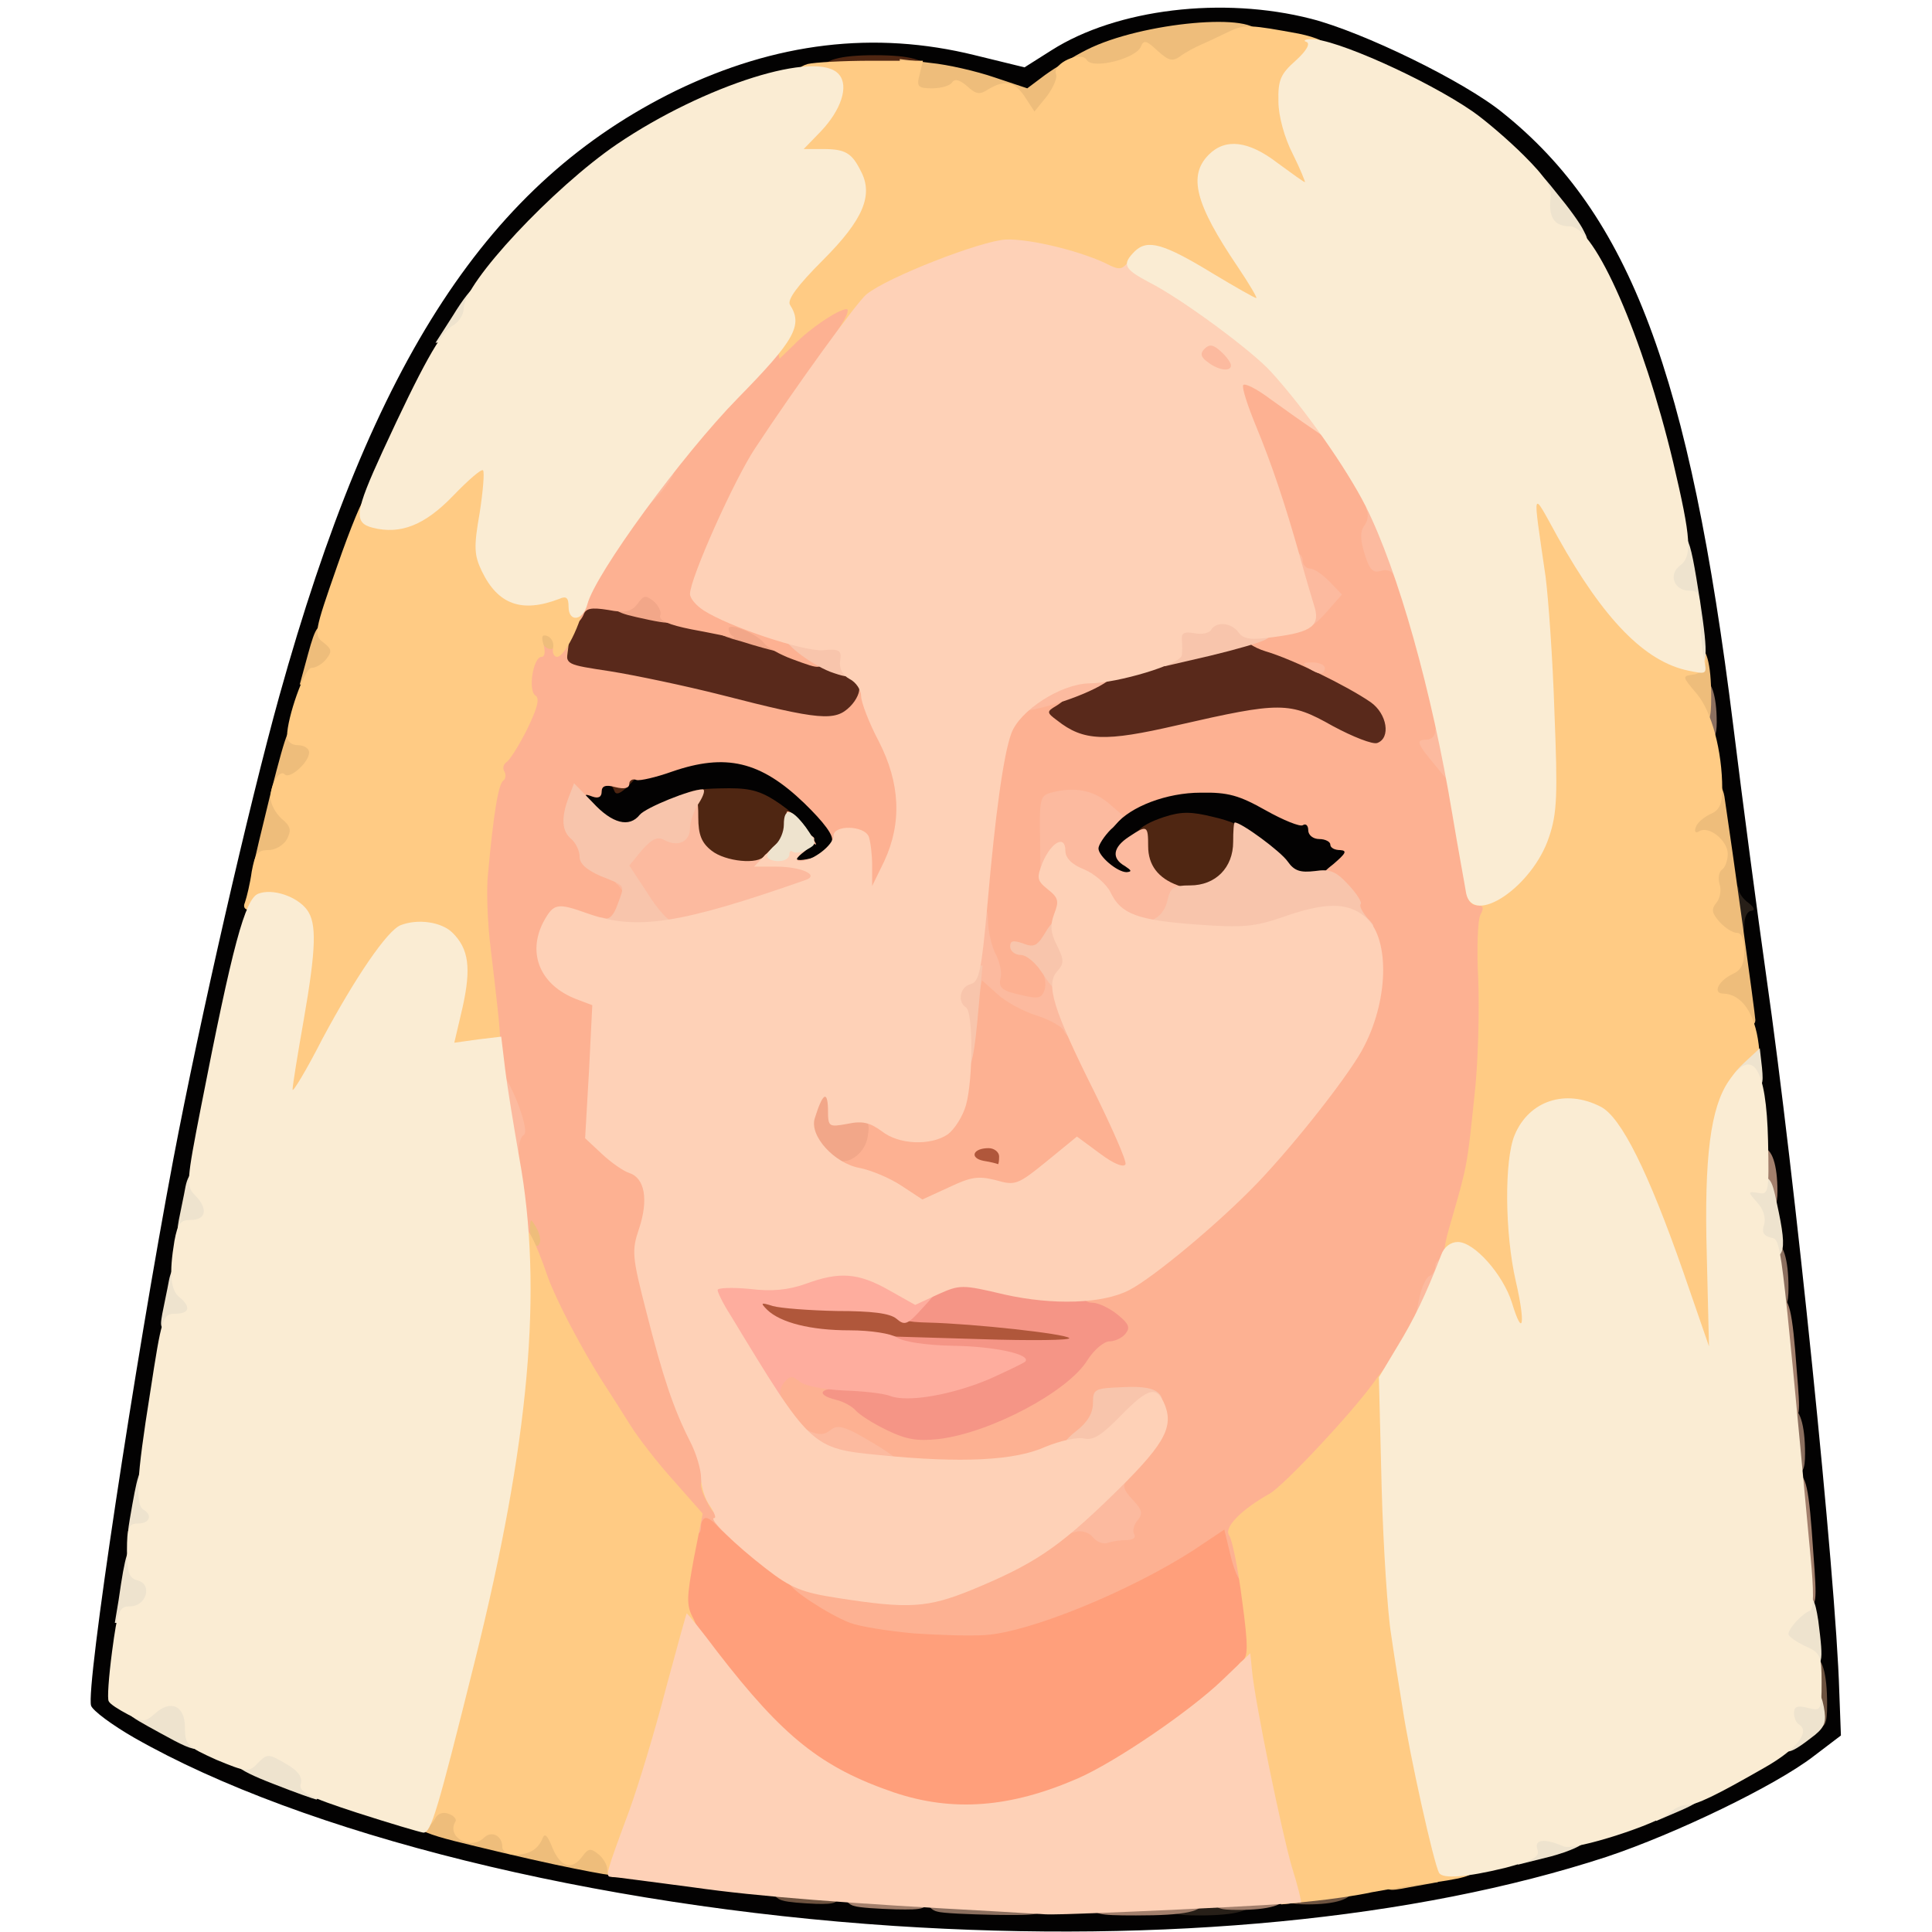<?xml version="1.0" encoding="utf-8"?>
<!DOCTYPE svg PUBLIC "-//W3C//DTD SVG 1.0//EN" "http://www.w3.org/TR/2001/REC-SVG-20010904/DTD/svg10.dtd">
<svg version="1.0" xmlns="http://www.w3.org/2000/svg" width="32px" height="32px" viewBox="0 0 350 350" preserveAspectRatio="xMidYMid meet">
 <g fill="#030202">
  <path d="M162 348.9 c-54.4 -3.6 -107 -16.6 -137.7 -34.1 -4 -2.3 -7.5 -4.9 -7.8 -5.8 -1 -3.1 7.9 -61.9 14.9 -99 4.8 -25.3 13.7 -64.1 19.2 -83.9 17 -61.1 38 -93.1 71.9 -109.7 18 -8.7 35.9 -10.9 54.1 -6.4 l9 2.2 4.9 -3.1 c11.8 -7.5 31 -9.8 47 -5.7 9.4 2.4 27.7 11.3 34.7 17 23.1 18.5 33.9 47.4 41.8 111.1 1.7 13.8 4.4 34.2 6 45.5 5.1 35.6 12.6 108.7 13.2 129.4 l0.3 8 -5 3.8 c-6.9 5.3 -24.9 14 -37.5 18.2 -34.6 11.3 -80 15.7 -129 12.5z m71 -6.8 c22.8 -2.9 46.9 -8.6 63.2 -15 10.4 -4.1 24 -11.3 29.1 -15.4 l2.7 -2.3 -0.9 -7.9 c-0.6 -4.4 -1.5 -14.3 -2.1 -22 -1.3 -17 -3.6 -41.1 -5 -52 -0.5 -4.4 -2.2 -17.2 -3.6 -28.5 -1.5 -11.3 -3 -23.4 -3.4 -27 -9.8 -77.8 -14.2 -98.9 -25.3 -120.5 -8.1 -15.5 -18.7 -26.2 -33.7 -33.9 -16.4 -8.4 -30 -11.6 -41.2 -9.6 -7.1 1.3 -15.6 4.8 -20.6 8.6 -3.9 3 -7.1 2.9 -19.2 -0.6 -13.6 -4.1 -28.5 -2.2 -44.7 5.4 -33.4 15.9 -54.5 47.5 -71.3 106.7 -11.2 39.6 -24.3 105.8 -32.1 161.8 -2.5 18.2 -3.8 15.6 12.6 23.6 30.4 14.7 73.4 25 121.5 29 17.1 1.5 61.6 1.2 74 -0.4z"/>
  <path d="M197.7 159.2 c-2.8 -3 -2.2 -9.4 1.1 -12.4 5.4 -5.1 9 -6.3 18.7 -6.3 8 0 9.6 0.3 13.9 2.8 2.7 1.5 5.7 2.7 6.7 2.7 1.1 0 1.9 0.7 1.9 1.5 0 0.8 0.9 1.5 2 1.5 1.1 0 2 0.5 2 1 0 0.6 0.7 1 1.5 1 1 0 1.5 1 1.5 3.4 0 4.7 -2.9 6.6 -9.8 6.6 -4.6 0 -5.6 -0.4 -7.7 -2.8 -3.5 -4.2 -11 -7.6 -15.2 -6.9 -4.8 0.8 -6.3 2.3 -6.3 6.3 0 3.3 -0.1 3.4 -4.3 3.4 -3 0 -4.9 -0.6 -6 -1.8z"/>
  <path d="M141.1 154.9 c0.3 -3.8 0 -4.4 -3.1 -6.5 -1.9 -1.3 -4.6 -2.4 -6 -2.4 -3.6 0 -11.6 2.8 -13.1 4.6 -1.8 2.2 -10.1 1.8 -13.3 -0.7 -3 -2.4 -3.8 -8.9 -1.1 -8.9 0.8 0 1.5 -0.4 1.5 -0.9 0 -0.5 2.1 -1.2 4.8 -1.6 2.6 -0.3 6.6 -1.3 9 -2.1 5 -1.7 14.1 -1.8 19.5 -0.3 2.4 0.6 6 3.1 9.3 6.3 4.8 4.7 5.4 5.7 5.4 9.3 0 5.2 -2.6 7.3 -8.8 7.3 l-4.4 0 0.3 -4.1z"/>
 </g>
 <g fill="#271f18">
  <path d="M212 345 c0 -1.8 0.7 -2 7.5 -2 5.7 0 7.5 0.3 7.5 1.4 0 1.7 -3.1 2.6 -9.7 2.6 -4.6 0 -5.3 -0.3 -5.3 -2z"/>
  <path d="M312 165 c0 -3.8 0.4 -5 1.5 -5 0.8 0 1.5 0.5 1.5 1.1 0 0.7 0.8 1.8 1.8 2.5 1 0.8 1.2 1.3 0.5 1.4 -0.7 0 -1.3 1.1 -1.3 2.5 0 1.8 -0.5 2.5 -2 2.5 -1.7 0 -2 -0.7 -2 -5z"/>
 </g>
 <g fill="#4f2612">
  <path d="M209.5 163.1 c-3.1 -1.3 -4.3 -3.2 -4.6 -7.2 -0.4 -4.5 0.9 -6.2 6 -7.9 3.1 -1 4.9 -1 8.9 0 2.8 0.6 5.6 1.8 6.3 2.6 1.6 2 0.4 8.3 -2 10.8 -2.2 2.1 -11.1 3.2 -14.6 1.7z"/>
  <path d="M126 157.2 c-1.8 -1.4 -2.4 -3.2 -2.8 -7.4 -0.5 -6.5 0 -6.9 8.9 -7 4.1 0 6 0.6 9.3 2.9 3.5 2.5 4 3.4 3.8 5.9 -0.2 1.6 -1.3 3.9 -2.5 5.2 -1.7 1.8 -3.1 2.2 -8.3 2.2 -4.5 0 -6.8 -0.5 -8.4 -1.8z"/>
  <path d="M108.1 142.8 c-0.1 -2.6 0.2 -2.8 3.9 -2.8 l4.1 0 -2.2 2.3 c-1.5 1.5 -2.3 1.8 -2.6 1 -0.7 -1.9 -2.1 -1.6 -2.6 0.5 -0.3 1 -0.5 0.6 -0.6 -1z"/>
  <path d="M142.5 142.4 l-3 -2.6 3.3 1.8 c1.7 1 3.2 2.2 3.2 2.6 0 1.1 -0.1 1 -3.5 -1.8z"/>
  <path d="M149 12.6 c0 -1.7 3.1 -2.6 9.5 -2.6 6.4 0 9.5 0.9 9.5 2.6 0 1.1 -2.1 1.4 -9.5 1.4 -7.4 0 -9.5 -0.3 -9.5 -1.4z"/>
 </g>
 <g fill="#59291b">
  <path d="M238.2 134.4 l-6.3 -3.6 -11.2 2.7 c-15.8 3.9 -23.1 4.3 -29 1.7 -4.5 -2 -4.7 -2.3 -4.7 -6 0 -3.7 0.3 -4.1 4.3 -5.7 13.6 -5.5 32 -10 37.8 -9.2 4.3 0.6 17.1 6.3 22 9.8 2.8 2 3 2.5 2.7 7.8 l-0.3 5.6 -4.5 0.3 c-3.6 0.2 -5.7 -0.5 -10.8 -3.4z"/>
  <path d="M141.5 132.3 c-1.1 -0.3 -7.4 -1.8 -14 -3.5 -6.6 -1.6 -15.6 -3.5 -20 -4.2 l-8 -1.1 -0.3 -3.5 c-0.2 -2 0.5 -5.3 1.9 -8.2 2.1 -4.5 2.5 -4.8 6 -4.8 5.5 0 31.9 6.4 42.4 10.2 l9 3.3 0.3 4.2 c0.5 6.2 -2.1 8.3 -9.5 8.2 -3.2 -0.1 -6.7 -0.3 -7.8 -0.6z"/>
 </g>
 <g fill="#6d5340">
  <path d="M141.8 344.3 c-1 -0.2 -1.8 -1.1 -1.8 -1.9 0 -1.1 1.5 -1.4 6 -1.4 5.3 0 6 0.2 6 2 0 1.7 -0.6 2 -4.2 1.9 -2.4 -0.1 -5.1 -0.3 -6 -0.6z"/>
  <path d="M233 343 c0 -1.8 0.7 -2 6 -2 4.4 0 6 0.4 6 1.4 0 1.6 -3 2.6 -8.2 2.6 -3.1 0 -3.8 -0.4 -3.8 -2z"/>
  <path d="M327 306.5 c0 -4.9 0.3 -6.5 1.4 -6.5 1.7 0 2.6 3.1 2.6 8.8 0 3.5 -0.3 4.2 -2 4.2 -1.8 0 -2 -0.7 -2 -6.5z"/>
 </g>
 <g fill="#b0573b">
  <path d="M159.4 245.1 c-0.3 -0.3 -4.5 -0.8 -9.2 -1.2 -11.5 -0.7 -14.6 -2.2 -15 -7.3 l-0.3 -3.9 6.8 0.8 c3.7 0.5 10.1 0.7 14.1 0.6 4 -0.1 7.8 0.2 8.5 0.7 0.7 0.5 4.1 1.2 7.7 1.6 11.1 1.1 24.5 2.4 24.8 2.5 0.1 0.1 0.2 1.7 0.2 3.6 l0 3.5 -18.5 -0.2 c-10.2 -0.1 -18.8 -0.4 -19.1 -0.7z"/>
  <path d="M175.2 213.3 c-2 -0.4 -2.3 -1 -2 -4.1 l0.3 -3.7 5.3 -0.3 5.2 -0.3 0 4.5 c0 4.5 0 4.6 -3.2 4.5 -1.8 -0.1 -4.3 -0.4 -5.6 -0.6z"/>
 </g>
 <g fill="#8b6f5f">
  <path d="M169.8 346.3 c-1 -0.2 -1.8 -1.1 -1.8 -1.9 0 -1.1 2.1 -1.4 10.5 -1.4 9.8 0 10.5 0.1 10.5 2 0 1.9 -0.6 2 -8.7 1.9 -4.9 -0.1 -9.6 -0.3 -10.5 -0.6z"/>
  <path d="M323 261 c0 -4.4 0.4 -6 1.4 -6 1.6 0 2.6 3 2.6 8.3 0 3 -0.4 3.7 -2 3.7 -1.8 0 -2 -0.7 -2 -6z"/>
  <path d="M320 231 c0 -4.4 0.4 -6 1.4 -6 1.6 0 2.6 3 2.6 8.3 0 3 -0.4 3.7 -2 3.7 -1.8 0 -2 -0.7 -2 -6z"/>
  <path d="M307 128.5 c0 -4 0.4 -5.5 1.4 -5.5 1.6 0 2.6 3 2.6 7.8 0 2.5 -0.4 3.2 -2 3.2 -1.8 0 -2 -0.7 -2 -5.5z"/>
 </g>
 <g fill="#a27f6c">
  <path d="M198 345 c0 -1.9 0.7 -2 10 -2 7.8 0 10 0.3 10 1.4 0 1.9 -3.2 2.6 -12.2 2.6 -7.1 0 -7.8 -0.2 -7.8 -2z"/>
  <path d="M154.8 345.3 c-1 -0.2 -1.8 -1.1 -1.8 -1.9 0 -1.1 1.7 -1.4 7.5 -1.4 6.8 0 7.5 0.2 7.5 2 0 1.8 -0.6 2 -5.7 1.9 -3.2 -0.1 -6.6 -0.3 -7.5 -0.6z"/>
  <path d="M220 344 c0 -1.8 0.7 -2 6.5 -2 4.9 0 6.5 0.3 6.5 1.4 0 1.7 -3.1 2.6 -8.7 2.6 -3.6 0 -4.3 -0.3 -4.3 -2z"/>
  <path d="M324.7 282.8 c-1 -12.8 -0.9 -15.8 0.7 -15.8 1.8 0 2.3 2.3 3.1 14.3 0.7 9.2 0.6 9.7 -1.2 9.7 -1.8 0 -2.1 -0.9 -2.6 -8.2z"/>
  <path d="M321.6 249.3 c-0.9 -11.6 -0.8 -14.3 0.8 -14.3 1.7 0 2.3 2.2 3.1 13.3 0.7 8.2 0.6 8.7 -1.2 8.7 -1.8 0 -2.1 -0.9 -2.7 -7.7z"/>
  <path d="M318 213.5 c0 -4 0.4 -5.5 1.4 -5.5 1.6 0 2.6 3 2.6 7.8 0 2.5 -0.4 3.2 -2 3.2 -1.8 0 -2 -0.7 -2 -5.5z"/>
 </g>
 <g fill="#f59586">
  <path d="M157.2 262 c-1.8 -1 -4.1 -2.5 -5 -3.3 -0.9 -0.8 -2.7 -1.8 -3.9 -2.1 -1.9 -0.6 -2.3 -1.5 -2.3 -4.7 0 -4.6 -0.5 -4.4 13.5 -2.8 7.9 0.9 9.7 0.9 12.1 -0.5 2.9 -1.5 2.8 -1.5 -3.8 -1.6 -6.5 0 -6.8 -0.1 -6.8 -2.5 l0 -2.4 16.7 0.5 c9.2 0.3 16.4 0.2 16 -0.2 -0.8 -0.8 -17.4 -2.6 -25.5 -2.8 -4.1 -0.1 -5.2 -0.4 -5.2 -1.8 0 -7.1 9.2 -9.7 22 -6.3 3 0.8 8.3 1.5 11.6 1.5 7.7 0 11.4 2.4 11.4 7.4 0 3.5 -1.5 5.6 -4.1 5.6 -1 0 -2.7 1.5 -3.9 3.4 -2.3 3.7 -8.2 7.8 -17 11.6 -7.5 3.2 -20.9 3.7 -25.8 1z"/>
 </g>
 <g fill="#ff9f7b">
  <path d="M158.9 327.7 c-8.7 -3 -17.2 -8.2 -22.2 -13.8 -5.5 -6 -13.1 -15.8 -14.7 -18.8 -1.3 -2.6 -0.9 -9 1.2 -18 1.1 -4.9 1.3 -5.1 4.6 -5.1 2.6 0 4.5 1 8.4 4.4 7.7 7 16.8 13.1 22.2 14.9 3.1 1.1 8.2 1.7 13.5 1.7 7.1 0 9.8 -0.5 16.5 -3.1 10.7 -4.1 17.7 -7.5 24.8 -12.1 3.2 -2.1 7.1 -3.8 8.7 -3.8 2.6 0 2.9 0.5 4.5 6.3 1 3.4 2 9.8 2.3 14.3 l0.6 8.1 -4.9 4.7 c-5.7 5.5 -19.3 14.8 -26.2 17.8 -12.5 5.5 -27.7 6.4 -39.3 2.5z"/>
 </g>
 <g fill="#f2a789">
  <path d="M146.6 210.9 c-2.8 -3.3 -3.3 -7.5 -1.5 -12.8 0.9 -2.7 1.6 -3.1 4.5 -3.1 3 0 3.4 0.3 3.4 2.5 0 2.3 0.4 2.5 4 2.5 4.4 0 4.6 0.6 3.4 8.1 -1.1 6.5 -9.3 8.2 -13.8 2.8z"/>
  <path d="M134.3 116.2 c-4.5 -1.2 -5.3 -1.9 -5.3 -3.8 0 -2 0.5 -2.4 2.9 -2.4 1.5 0 4.2 0.5 6 1.1 2.5 0.9 3.1 1.6 3.1 4 0 1.6 -0.3 2.8 -0.7 2.8 -0.5 -0.1 -3.2 -0.8 -6 -1.7z"/>
  <path d="M115.3 111.8 c-4.5 -1 -5 -1.7 -3.3 -4.9 0.8 -1.4 2.1 -1.9 4.8 -1.9 4.5 0 6.2 1.4 6.2 5.2 0 3.1 -0.6 3.2 -7.7 1.6z"/>
 </g>
 <g fill="#eebd7b">
  <path d="M251 340.4 c0 -2.2 0.4 -2.4 5 -2.4 3.8 0 5 0.4 5 1.5 0 0.8 -0.3 1.5 -0.7 1.5 -0.5 0.1 -2.7 0.5 -5 0.9 -4.1 0.8 -4.3 0.7 -4.3 -1.5z"/>
  <path d="M104 338.5 c-3.6 -0.7 -11.6 -2.5 -17.7 -4 -11.7 -2.8 -12.5 -3.3 -10.7 -7.9 1.1 -2.8 10.4 -1.9 10.4 1 0 0.9 1.2 1.4 3.5 1.4 2.2 0 3.8 0.6 4.4 1.8 1 1.6 1 1.6 1.1 0 0 -2.3 6.8 -2.6 7.6 -0.3 0.4 1 1.9 1.5 4.3 1.5 4.4 0 6.1 1.4 6.1 5.2 0 3.1 0.1 3.1 -9 1.3z"/>
  <path d="M93.7 228.3 c-0.4 -0.3 -0.7 -2.8 -0.7 -5.5 0 -4.8 0 -4.8 3.4 -4.8 3.8 0 4.6 1.2 4.6 7.1 0 3.8 -0.1 3.9 -3.3 3.9 -1.9 0 -3.7 -0.3 -4 -0.7z"/>
  <path d="M265 197.5 c0 -4.5 0 -4.5 3.5 -4.5 3.5 0 3.5 0 3.5 4.5 0 4.5 0 4.5 -3.5 4.5 -3.5 0 -3.5 0 -3.5 -4.5z"/>
  <path d="M311.2 184.2 c-2.9 -1.5 -3.2 -2.1 -3 -5.7 0.2 -3.1 0.9 -4.2 2.8 -5.2 1.6 -0.8 1.9 -1.3 0.9 -1.3 -0.9 0 -2.4 -0.9 -3.4 -1.9 -1.4 -1.7 -1.6 -3.1 -1 -9 0.7 -6.8 0.6 -7.1 -1.5 -7.1 -1.9 0 -2.1 -0.5 -1.8 -4.2 0.2 -3.3 0.8 -4.5 2.6 -5.3 1.2 -0.5 2.2 -1.5 2.2 -2.2 0 -2.9 2.9 -1.1 3.4 2 1.5 10 5.6 39.6 5.6 40.5 0 1.7 -2.9 1.4 -6.8 -0.6z"/>
  <path d="M46 156.5 c0 -0.3 1.4 -6.2 3.1 -13.1 3 -11.6 3.3 -12.5 5.3 -12 1.2 0.3 2.7 0.6 3.4 0.6 2 0 1.5 8.4 -0.6 10.3 -1 1 -2.4 1.7 -3.1 1.7 -0.9 0 -0.7 0.5 0.3 1.6 1.8 1.8 2.1 6.6 0.6 9.5 -0.8 1.4 -2.1 1.9 -5 1.9 -2.2 0 -4 -0.2 -4 -0.5z"/>
  <path d="M304.1 128.4 c-2.8 -3.6 -2.9 -9.4 -0.1 -9.4 1.1 0 2 -0.4 2 -1 0 -0.5 0.6 -1 1.4 -1 1.7 0 2.6 3.1 2.6 9.3 0 4 -0.3 4.7 -1.9 4.7 -1.1 0 -2.9 -1.2 -4 -2.6z"/>
  <path d="M55.8 118.5 c1.4 -5.1 1.8 -5.6 4.1 -5.3 2.2 0.3 2.6 0.9 2.9 4.1 0.4 4.8 -1.1 6.7 -5.3 6.7 l-3.2 0 1.5 -5.5z"/>
  <path d="M95.7 120.3 c-0.4 -0.3 -0.7 -2.4 -0.7 -4.5 l0 -3.9 4.3 0.3 c3.8 0.3 4.2 0.5 3.9 2.8 -0.1 1.4 -0.4 3.3 -0.5 4.3 -0.1 1.2 -1 1.7 -3.2 1.7 -1.8 0 -3.5 -0.3 -3.8 -0.7z"/>
  <path d="M183.4 21.6 c-0.4 -1 -3.4 -1.6 -10.5 -2.1 l-9.9 -0.7 0 -4 0 -4.1 5.6 0.7 c3.1 0.3 8.3 1.5 11.5 2.6 l6 2 3.2 -2.4 c1.8 -1.3 5.2 -3.4 7.6 -4.6 9.9 -5 31.1 -6.9 31.1 -2.8 0 1.5 -3.1 3.7 -5.1 3.8 -0.9 0 -2.8 0.9 -4.2 2.1 -1.9 1.4 -4 2 -7.4 1.9 -6.9 -0.2 -16.3 1.1 -16.3 2.2 0 0.6 -0.9 2.3 -2.1 3.9 -1.6 2.2 -2.8 2.9 -5.5 2.9 -2 0 -3.7 -0.6 -4 -1.4z"/>
 </g>
 <g fill="#fdb192">
  <path d="M165.5 295.9 c-4.4 -0.4 -9.6 -1.2 -11.5 -1.9 -3.9 -1.5 -10.9 -6.1 -11 -7.2 0 -1.2 9.8 -1 16.4 0.3 5.5 1 6.3 0.9 13.8 -2.2 4.5 -1.8 10.7 -5 13.8 -7.1 6 -3.9 11.4 -5 13.8 -2.6 0.9 0.9 1.2 0.9 1.2 0.1 0 -0.7 -0.4 -1.5 -1 -1.8 -2.4 -1.5 -1 -6.8 3.1 -11.2 2.2 -2.4 3.9 -4.9 3.6 -5.6 -0.2 -0.7 -1.8 -1.3 -3.5 -1.5 -2.8 -0.3 -3.2 0 -3.2 2.1 0 3 -2.2 5 -8.5 7.9 -4.5 2.1 -6.5 2.3 -19.2 2.3 -12.2 0 -14.4 -0.3 -16.1 -1.9 -1.1 -1 -4 -2 -6.4 -2.2 -7.6 -0.9 -8.6 -1.3 -10.7 -4.8 -2.3 -3.7 -2.8 -9.5 -0.9 -11.4 1.6 -1.6 7.1 -1.5 8.6 0 0.7 0.7 3.2 2.1 5.5 3.1 l4.2 1.8 -4.2 -0.5 c-4.6 -0.4 -5.9 1 -1.8 2 1.3 0.3 2.9 1.2 3.5 1.9 0.7 0.8 3.2 2.4 5.7 3.6 3.5 1.7 5.5 2 9.3 1.6 9.4 -1.1 23.5 -8.6 27 -14.3 1.2 -1.9 3 -3.4 4 -3.4 0.9 0 2.3 -0.6 2.9 -1.4 0.9 -1.1 0.6 -1.8 -1.5 -3.5 -1.5 -1.2 -3.5 -2.1 -4.5 -2.1 -1.2 0 -1.9 -0.7 -1.9 -2 0 -1.2 0.7 -2 1.8 -2 5.9 0 26.4 -18.3 39.1 -34.9 7.6 -9.9 9.1 -13.1 9.8 -19.7 0.5 -4.4 0.2 -5.8 -1.2 -7.4 -1.8 -2 -3.1 -4.1 -5.6 -8.8 -1.1 -2.1 -1 -2.6 1.7 -4.7 2.2 -1.9 2.5 -2.4 1.2 -2.5 -1 0 -1.8 -0.4 -1.8 -1 0 -0.5 -0.9 -1 -2 -1 -1.1 0 -2 -0.7 -2 -1.6 0 -0.8 -0.4 -1.3 -1 -0.9 -0.5 0.3 -3.5 -0.9 -6.7 -2.7 -4.8 -2.7 -6.8 -3.3 -11.8 -3.2 -6.1 0 -12.7 2.5 -15.4 5.8 -1.2 1.4 -1.6 1.3 -4.2 -0.9 -4.3 -3.5 -5.9 -2.4 -5.9 4.1 0 3.9 0.4 5.6 1.5 6 1.8 0.7 2 6 0.4 10.1 -1.5 3.8 -1.7 13.3 -0.3 13.3 0.7 0 3.9 5.5 7.3 12.3 4.6 9.2 6.1 13.2 6.1 16.5 0 4.1 -0.1 4.2 -3.4 4.2 -1.9 0 -4.4 -0.8 -5.7 -1.9 -2.3 -1.9 -2.4 -1.8 -6.9 1.6 -4.1 3.2 -4.9 3.4 -9.4 2.9 -3.3 -0.4 -5.7 -0.1 -7.7 0.9 -4.3 2.3 -9.9 1.9 -14.1 -1 -2 -1.4 -4.4 -2.5 -5.2 -2.5 -3 0 -4.6 -1.3 -4.6 -3.8 0 -1.9 0.3 -2.3 1.1 -1.5 1.9 1.9 5.6 -0.5 6.1 -3.8 0.4 -2.3 0.1 -2.9 -1.4 -2.9 -1 0 -1.8 -0.4 -1.8 -1 0 -1.6 6.8 -1.2 9.5 0.6 2.3 1.5 2.7 1.5 5 0 3 -2 4.3 -6.6 5.1 -17.6 0.4 -4.7 1.1 -8.9 1.8 -9.5 0.7 -0.6 1.1 -5.5 1.2 -13.5 0 -10.6 1 -20.9 3 -30.8 0.8 -4 4 -6.2 8.9 -6.2 4.7 0 5.8 1.1 2.8 2.9 -1.7 1 -1.7 1.2 0.2 2.6 4.8 3.8 8.7 3.9 21.7 0.9 18.8 -4.3 20.4 -4.3 28.2 0.1 3.7 2 7.3 3.4 8.1 3.1 2.5 -0.9 1.8 -5.3 -1.2 -7.4 -4.2 -2.9 -14.2 -7.8 -19 -9.2 -4.8 -1.5 -6 -4.6 -2 -5.4 1.2 -0.3 3.4 -0.7 4.9 -1 1.5 -0.4 3.2 -1.6 3.8 -2.7 1 -1.7 0.8 -2.1 -0.8 -2.6 -1.2 -0.3 -2.4 -1.9 -3.1 -4.1 -2.9 -9.9 -5.2 -16.2 -7.5 -21.9 -1.4 -3.5 -2.6 -8.1 -2.6 -10.3 0 -3.9 0.1 -4 3.4 -4 3.2 0 6.9 2.2 16.7 9.8 4.3 3.4 8.9 13.2 8.9 19 0 4.5 0.3 5.1 2.2 5.4 1.9 0.3 2.7 1.9 5.6 11.3 1.8 6.1 3.5 13.9 3.9 17.5 0.3 3.6 1.2 7.4 1.8 8.5 0.7 1.1 1.8 5.8 2.4 10.5 1.7 12 2 13 3.5 13 2.9 0 0 48.3 -3.6 60 -2.8 9.2 -4 12.3 -5.5 13.8 -0.7 0.7 -1.3 2.3 -1.3 3.6 0 2.5 -5.5 12.1 -10.5 18.2 -4.5 5.5 -15.4 16.3 -19.3 19.2 -2.8 2 -3.2 3 -3.2 6.8 0 6.2 -2.4 5.9 -4 -0.5 l-1.2 -5 -5.7 3.8 c-11.5 7.4 -29.6 14.8 -37.6 15.3 -2.7 0.2 -8.6 0 -13 -0.3z m15.5 -86.4 c0 -0.8 -0.9 -1.5 -1.9 -1.5 -2.9 0 -3.5 1.8 -0.9 2.3 1.3 0.2 2.4 0.5 2.6 0.6 0.1 0 0.2 -0.6 0.2 -1.4z"/>
  <path d="M119 271.4 c-3 -3.6 -6.6 -8.3 -8 -10.4 -1.4 -2.2 -3.6 -5.7 -4.9 -7.7 -4.6 -7.3 -10 -18.5 -10.7 -22.1 -0.3 -2 -1.2 -5.5 -2 -7.7 -0.8 -2.2 -1.9 -8.1 -2.4 -13 -0.5 -5 -1.5 -11.9 -2.3 -15.5 -1.7 -7.4 -3.7 -25.9 -3.7 -34.3 0 -6.8 2.8 -24.9 3.9 -25.7 1.8 -1.1 4.1 -7.1 4.1 -10.7 0 -2.1 0.3 -4.8 0.6 -6 0.8 -2.8 3.5 -3.9 4.6 -1.8 0.5 0.8 1.4 1.3 1.9 1 0.5 -0.4 0.7 -1.1 0.4 -1.6 -0.4 -0.5 0.1 -0.9 1 -0.9 1.1 0 1.5 0.8 1.3 2.7 -0.3 2.7 -0.2 2.7 7.7 3.9 4.4 0.7 13.5 2.6 20.2 4.3 17.9 4.6 20.6 4.8 23.3 2.1 1.2 -1.2 1.9 -2.8 1.6 -3.6 -0.3 -0.9 0.1 -1.4 1.2 -1.4 1.1 0.1 2.8 2.6 5.2 7.7 3 6.6 3.5 8.8 3.5 15.3 0 5.3 -0.6 8.9 -2 12.2 -1.8 4.3 -2.3 4.8 -5.2 4.8 -3 0 -3.2 -0.2 -3.5 -4.2 -0.2 -3.5 -0.7 -4.4 -2.5 -4.6 -1.5 -0.2 -2 -0.8 -1.6 -1.8 0.4 -1 -1.4 -3.4 -5 -6.9 -7.9 -7.6 -14.2 -9.1 -24 -5.7 -2.8 1 -5.8 1.7 -6.4 1.5 -0.7 -0.3 -1.3 0.1 -1.3 0.7 0 0.8 -0.9 1 -2.5 0.6 -1.8 -0.5 -2.5 -0.2 -2.5 0.8 0 1 -0.6 1.3 -1.7 0.9 -1.6 -0.6 -1.6 -0.4 0.1 1.5 1.8 2.1 1.8 2.2 0.1 2.2 -1.5 0 -1.6 0.3 -0.7 1.2 0.7 0.7 1.2 2 1.2 3.1 0 1.2 1.3 2.4 4 3.4 3.5 1.4 4 2 4 4.8 0 1.8 -0.5 4.6 -1.1 6.4 -1.2 3.4 -3.5 3.9 -9.7 2.2 -2.9 -0.9 -3.3 -0.7 -3.8 1.5 -0.8 3 1 5.2 5.4 7.1 l3.3 1.4 -0.1 11.7 c-0.1 6.4 -0.1 12.3 -0.1 12.9 0.1 0.7 2 2.5 4.4 4 2.3 1.5 4.5 3.2 4.9 3.8 1 1.4 1 9.4 -0.1 13 -1.3 4.5 3.7 23.4 8.9 33.6 1.1 2.1 2 5.1 2 6.7 0 1.5 0.7 3.7 1.5 4.8 1.6 2.1 2.1 8.4 0.6 8.4 -0.5 0 -1.4 -0.7 -2.1 -1.5 -0.7 -0.8 -1.6 -1.5 -2.1 -1.5 -0.5 0 -0.9 0.7 -0.9 1.5 0 2.9 -2.6 1.3 -8 -5.1z m-21.9 -49.1 c-1 -1.7 -1 -1.6 -1.1 0.3 0 2.3 1.3 4.1 1.8 2.5 0.2 -0.6 -0.1 -1.8 -0.7 -2.8z"/>
  <path d="M144.5 150 c-1.6 -1.6 -2.4 -3 -1.8 -3 0.7 0 2.1 1.4 3.3 3 1.2 1.7 2 3 1.8 3 -0.3 0 -1.7 -1.3 -3.3 -3z"/>
  <path d="M143.5 119.4 c-2.2 -0.8 -4.5 -2.1 -5.1 -2.9 -1.3 -1.7 -6.4 -3.8 -6.4 -2.6 0 0.5 0.3 1.1 0.8 1.4 0.4 0.2 0.2 0.3 -0.4 0.1 -0.7 -0.1 -3.9 -0.8 -7.2 -1.4 -4 -0.8 -5.9 -1.6 -5.6 -2.5 0.3 -0.6 -0.3 -1.8 -1.2 -2.6 -1.4 -1.1 -1.8 -1.1 -2.9 0.5 -1.1 1.4 -2.2 1.7 -5.3 1.1 -3.1 -0.5 -4.1 -0.3 -4.5 0.9 -0.4 0.9 -1.1 1.6 -1.7 1.6 -1.6 0 -1.2 -5.7 0.6 -9.3 2.8 -5.4 11.5 -17.5 13 -18.1 0.8 -0.3 1.4 -1.5 1.4 -2.6 0 -2.4 21.4 -24.4 27.1 -27.9 1.8 -1.1 5.1 -2.1 7.2 -2.1 3.5 0 3.7 0.1 3.7 3.4 0 2.5 -1.8 5.8 -7.8 14.2 -11.5 16.2 -13.2 19.1 -16.8 27.9 -2.9 7.1 -3.1 8.1 -1.7 9 0.9 0.6 2.4 1.7 3.3 2.6 0.9 0.9 3.6 1.8 5.9 2.2 5.6 0.7 9.1 3.1 9.1 6.2 0 2.9 -0.1 2.9 -5.5 0.9z"/>
 </g>
 <g fill="#fead9e">
  <path d="M133.9 248.8 c-5.9 -9.2 -6.8 -11.2 -6.9 -15.1 l0 -3.8 7.3 0.2 c3.9 0.1 8.5 -0.3 10 -1 5.3 -2.1 14.4 -1.4 20.1 1.7 2.8 1.5 5.2 2.8 5.4 2.8 0.2 0.1 -1 1.6 -2.7 3.4 -2.7 3 -3.2 3.2 -4.7 1.9 -1.2 -1 -4.5 -1.4 -10.8 -1.4 -5 -0.1 -10.2 -0.5 -11.6 -0.9 -2.2 -0.7 -2.3 -0.6 -1 0.7 2.4 2.3 7.8 3.7 14.9 3.7 3.9 0 7.5 0.6 8.6 1.3 1.2 0.8 5.3 1.4 10.1 1.5 7.7 0.1 14.4 1.6 13.1 2.9 -0.4 0.3 -3.3 1.7 -6.4 3.1 -6.8 2.9 -14.9 4.3 -18 3.1 -1.3 -0.5 -5.1 -0.9 -8.5 -1 -3.6 -0.2 -7 -0.8 -7.9 -1.6 -1.4 -1.1 -1.8 -1.1 -2.8 0.1 -0.7 0.8 -1 2 -0.6 2.6 0.4 0.6 -0.4 1 -1.8 1 -1.8 0 -3.2 -1.3 -5.8 -5.2z"/>
 </g>
 <g fill="#ffcb84">
  <path d="M230.6 339.8 c-1.9 -6.6 -6.3 -29 -6.7 -34.1 -0.2 -2.5 0.1 -4.1 1 -4.7 1.2 -0.7 1.3 -2.4 0.1 -11.2 -0.7 -5.6 -1.8 -10.9 -2.3 -11.6 -1.1 -1.4 2.1 -4.7 7.3 -7.6 2.6 -1.5 14.8 -14.5 18.9 -20.2 1.3 -1.9 2.7 -3.4 3.1 -3.4 0.4 0 1 8.9 1.3 19.8 0.3 10.8 1.1 22.6 1.7 26.2 0.5 3.6 1.5 9.7 2.1 13.5 0.6 3.9 1.7 9.5 2.4 12.5 0.7 3 1.8 8.2 2.6 11.4 0.9 4.1 1.8 6 3.1 6.4 1 0.2 1.8 1 1.8 1.8 0 1.2 -1.5 1.7 -10 2.8 -1.9 0.2 -5.7 0.9 -8.5 1.4 -2.7 0.6 -7.6 1.3 -10.7 1.6 l-5.7 0.6 -1.5 -5.2z"/>
  <path d="M110 338.6 c0 -0.7 -0.7 -2 -1.6 -2.7 -1.4 -1.1 -1.8 -1.1 -2.9 0.4 -1.9 2.6 -3.9 2 -5.4 -1.5 -0.9 -2.3 -1.4 -2.8 -1.8 -1.8 -0.8 2 -2.4 3 -5 3 -1.3 0 -2.3 -0.6 -2.3 -1.4 0 -2.1 -2 -3 -3.3 -1.7 -2.4 2.4 -6.9 -0.1 -5.2 -2.9 0.3 -0.4 -0.3 -1.1 -1.2 -1.4 -1 -0.4 -2 -0.1 -2.5 0.9 -1.4 2.4 -2.8 1.8 -2.8 -1.2 0 -1.6 2.7 -13.6 6.1 -26.8 7.5 -29.9 10.9 -50.7 10.9 -67.2 0 -9.2 0.3 -12.3 1.3 -12.3 1.2 0 2.6 2.5 5 9.5 1.6 4.3 6 12.7 9.8 18.7 1.3 2 3.6 5.6 5.1 8 1.5 2.4 5 6.9 7.9 10.1 l5.2 5.9 -1.6 8.1 c-1.3 7.1 -1.4 8.5 -0.1 10.9 1.3 2.6 1.2 3.9 -2.1 16.3 -3.2 12 -5.2 18.5 -8.7 27.8 -1.1 2.8 -4.8 3.9 -4.8 1.3z"/>
  <path d="M128.2 272.3 c-1.8 -3.2 -1.6 -5.1 0.4 -3.1 0.9 0.8 1.4 2.4 1.2 3.4 -0.4 1.8 -0.5 1.7 -1.6 -0.3z"/>
  <path d="M302.1 234.1 c-6 -17.9 -11.3 -28.7 -15.2 -30.7 -2.8 -1.4 -3.3 -1.4 -5.6 0.1 -5.2 3.4 -6.7 13.1 -3.8 25 0.8 3.3 1.4 7.9 1.5 10.3 0 4.1 -0.1 4.2 -3.5 4.2 -3.1 0 -3.5 -0.3 -4.7 -4.1 -1.2 -4 -6 -10.2 -8.6 -11 -0.9 -0.3 -0.7 -2.1 0.9 -7.4 2.7 -9.4 2.7 -9.4 4 -21.9 0.7 -6 0.9 -15.5 0.7 -21.1 -0.3 -5.6 -0.1 -10.9 0.4 -11.8 0.7 -1.3 0.5 -1.7 -0.7 -1.7 -0.8 0 -1.5 -0.7 -1.5 -1.5 0 -0.8 0.4 -1.5 1 -1.5 0.5 0 2.8 -1.6 4.9 -3.6 6.3 -5.7 7.5 -10.7 6.7 -28.3 -0.4 -8.1 -1.2 -17.7 -1.7 -21.6 -0.5 -3.8 -1.2 -10 -1.5 -13.7 l-0.6 -6.8 3.3 0 c3.2 0 3.6 0.5 6.8 6.6 6.8 13.2 17.1 24.4 22.3 24.4 2.7 0 2.4 3.8 -0.4 4.2 -2.1 0.3 -2.1 0.3 0.6 3.5 2.7 3.2 4.6 10.4 4.6 17.2 0 2.8 -0.5 3.9 -2.2 4.6 -1.2 0.6 -2.4 1.6 -2.6 2.4 -0.3 0.8 0 1.1 0.6 0.7 1.8 -1.1 5.2 1.7 5.2 4.1 0 1.2 -0.5 2.5 -1 2.8 -0.6 0.4 -0.8 1.6 -0.5 2.6 0.4 1.1 0.1 2.7 -0.6 3.5 -0.9 1.1 -0.8 1.8 0.6 3.4 1 1.1 2.4 2 3.2 2 0.8 0 1.3 1.2 1.3 3.3 0 2.4 -0.6 3.5 -2.2 4.2 -2.5 1.2 -3.6 3.5 -1.6 3.5 3.3 0.1 5.7 3.5 6.4 9.2 0.6 5 0.4 6 -1.8 9 -4.1 5.4 -5.2 13.7 -4.5 32.4 l0.7 16.4 -3.3 0 -3.2 0 -4.4 -12.9z"/>
  <path d="M50 197.1 c0 -2.1 0.9 -9.1 2 -15.6 1.7 -9.6 1.8 -12 0.8 -13.4 -2 -2.5 -3.1 -3.1 -6.2 -3.1 -2.2 0 -2.7 -0.4 -2.2 -1.6 0.3 -0.9 0.9 -3.3 1.2 -5.5 0.6 -3.2 1 -3.9 3 -3.9 1.3 0 2.8 -0.9 3.4 -2 0.8 -1.6 0.7 -2.3 -1 -3.7 -1.1 -1 -2 -2.7 -2 -3.8 0 -2.5 1.7 -5.2 2.6 -4.2 0.9 0.9 4.4 -2.2 4.4 -4 0 -0.7 -0.9 -1.3 -2 -1.3 -1.2 0 -2 -0.7 -2 -1.6 0 -3.4 3.2 -12.4 4.4 -12.4 0.8 0 2 -0.7 2.7 -1.6 1.1 -1.4 1 -1.8 -0.5 -3 -1.8 -1.3 -1.7 -1.9 2.5 -13.9 2.4 -6.9 4.7 -12.5 5.2 -12.5 0.5 0 1.5 0.6 2.3 1.4 2.1 2.2 5.4 0.8 10.5 -4.6 3.8 -4 5.2 -4.8 8.3 -4.8 3.6 0 3.6 0 3.6 4.3 -0.1 2.3 -0.5 6.1 -0.9 8.5 -0.7 3.6 -0.5 4.8 1.3 7.5 2.1 3.1 2.4 3.2 8.4 2.9 l6.2 -0.4 0 3.1 c0 3.5 -3.5 11.1 -5.1 11.1 -0.5 0 -0.9 -0.7 -0.7 -1.6 0.2 -1 -0.3 -1.9 -1.1 -2.2 -0.9 -0.3 -1.1 0.1 -0.6 1.7 0.3 1.2 0.2 2.1 -0.4 2.1 -1.5 0 -2.5 6.1 -1.1 7 0.8 0.5 0.4 2.2 -1.5 6.1 -1.5 3 -3.2 5.7 -3.8 6 -0.5 0.4 -0.7 1.1 -0.3 1.7 0.3 0.6 0.2 1.3 -0.2 1.6 -0.9 0.5 -1.8 6 -2.8 17 -0.3 2.7 -0.1 8.8 0.5 13.5 2.3 19.5 2.3 18.8 -0.2 19.5 -1.2 0.3 -3.9 0.6 -6.1 0.6 l-3.9 0 0.7 -4.5 c0.3 -2.5 0.9 -6.5 1.2 -8.9 0.5 -3.6 0.3 -4.7 -1.5 -6.5 -1.7 -1.7 -2.6 -1.9 -4 -1.1 -2.5 1.3 -9.9 12.5 -14.7 22.3 -3.6 7.3 -4 7.7 -7.1 7.7 -3.2 0 -3.3 -0.2 -3.3 -3.9z"/>
  <path d="M140.6 61.5 c-0.3 -1.9 -0.9 -5 -1.2 -6.8 -0.5 -3.1 0 -3.8 6.5 -10.4 4.1 -4.1 7.1 -7.9 7.1 -9.1 0 -3.1 -2.7 -5.2 -6.6 -5.2 -3.2 0 -3.4 -0.2 -3.4 -3.2 0 -2.2 0.9 -4.2 3.1 -6.4 3.2 -3.4 3.2 -5.4 -0.2 -5.4 -2.6 0 -2.4 -2.6 0.4 -3.4 1.2 -0.3 6.4 -0.6 11.6 -0.6 l9.3 0 -0.6 2.5 c-0.6 2.2 -0.3 2.5 2.3 2.5 1.6 0 3.3 -0.5 3.6 -1.1 0.5 -0.7 1.4 -0.4 2.7 0.7 1.6 1.5 2.3 1.6 3.8 0.6 3 -1.8 4.8 -1.5 6.7 1.4 l1.7 2.6 2.2 -2.7 c1.2 -1.6 2 -3.4 1.7 -4.1 -0.7 -1.9 4.6 -4.3 5.6 -2.5 1.1 1.7 9 -0.3 9.8 -2.5 0.5 -1.2 1 -1.1 3 0.8 2 1.8 2.7 2 4.1 1 0.9 -0.7 2.8 -1.7 4.2 -2.3 1.4 -0.6 3.6 -1.7 4.9 -2.3 2.6 -1.2 3.7 -1.1 12.4 0.5 6.7 1.4 7.5 3.5 2.7 7.6 -3.7 3 -3.8 5.5 -0.5 11.9 1.4 2.7 2.5 6.1 2.5 7.7 0 2.5 -0.3 2.7 -3.7 2.7 -2.7 -0.1 -4.8 -0.9 -7.3 -3 -3.9 -3.4 -6.5 -3.8 -7.9 -1.3 -1.1 2 0.2 4.8 6 13.5 2.4 3.5 3.9 6.9 3.9 8.7 0 2.9 -0.3 3.1 -3.5 3.1 -2.3 0 -5.9 -1.5 -11.1 -4.6 -6.1 -3.7 -7.8 -4.4 -8.5 -3.3 -0.5 0.8 -0.9 1.8 -0.9 2.3 0 1.3 -7.9 0 -14.5 -2.3 -3.3 -1.2 -7.4 -2.2 -9 -2.3 -3.3 -0.1 -21.1 7.2 -24.1 10 -1.7 1.5 -6.8 4.2 -8 4.2 -0.2 0 0.3 -1.1 1.2 -2.5 0.9 -1.4 1.2 -2.5 0.8 -2.5 -1.5 0 -6.7 3.5 -9.5 6.4 l-2.7 2.6 -0.6 -3.5z"/>
 </g>
 <g fill="#fcba9f">
  <path d="M198 278.5 c-0.7 -0.9 -2.1 -1.3 -3.1 -1 -1.5 0.5 -1.9 0.1 -1.9 -1.7 0 -3.4 5.8 -8.8 9.5 -8.8 2.2 0 2.6 0.3 1.7 1.2 -0.9 0.9 -0.7 1.7 1 3.5 1.7 1.8 1.9 2.5 0.9 3.7 -0.7 0.8 -1 2 -0.6 2.6 0.3 0.5 -0.2 1 -1.4 1 -1 0 -2.6 0.2 -3.4 0.5 -0.7 0.3 -2 -0.1 -2.7 -1z"/>
  <path d="M145.8 264.6 c-1 -0.7 -1.8 -2.5 -1.8 -3.9 0 -2.5 0.2 -2.6 2.5 -1.5 1.8 0.8 2.8 0.8 3.9 -0.1 1.1 -0.9 2.1 -0.8 4.8 0.6 5.3 3 7.8 4.7 7.8 5.5 0 1.4 -15.4 0.8 -17.2 -0.6z"/>
  <path d="M257.1 235.3 c0.4 -2.1 1.3 -3.9 1.8 -4.1 0.6 -0.2 1.1 -1 1.1 -1.8 0 -0.8 0.7 -1.4 1.5 -1.4 1 0 1.5 1 1.5 3 0 4.5 -2 8 -4.6 8 -2 0 -2.1 -0.3 -1.3 -3.7z"/>
  <path d="M89.6 205.4 c-1 -7.3 -0.7 -11.4 0.7 -11.4 1.5 0 5.9 10.8 4.6 11.6 -0.5 0.3 -0.9 1.4 -0.9 2.5 0 1.2 -0.7 1.9 -1.9 1.9 -1.4 0 -2 -1 -2.5 -4.6z"/>
  <path d="M192.7 186.7 c-0.3 -0.7 -2.4 -1.9 -4.8 -2.7 -2.4 -0.7 -5.7 -2.5 -7.2 -3.9 l-2.8 -2.5 -0.5 2.2 c-1.2 4.5 -2.4 0.8 -2.4 -7.4 0 -7.7 0.2 -8.4 2 -8.4 1.6 0 2 0.7 2 3.3 0.1 1.7 0.7 4.3 1.4 5.6 0.7 1.3 1.1 3.2 0.9 4.1 -0.5 2 0.1 2.5 4.3 3.4 2.6 0.6 3.2 0.4 3.7 -1.3 0.2 -1 0 -2.4 -0.6 -3 -0.8 -0.8 -0.4 -1.1 1.5 -1.1 1.5 0 3 0.5 3.3 1 1.2 2 1.8 12 0.7 12 -0.5 0 -1.2 -0.6 -1.5 -1.3z"/>
  <path d="M115 165.3 c-1.4 -2.7 -2.8 -4.9 -3.2 -5.1 -0.5 -0.2 -0.8 -1.8 -0.8 -3.5 0.1 -4.4 4 -8.7 8 -8.7 2.3 0 3 -0.4 3 -2 0 -1.4 0.7 -2 2.3 -2 2 0 2.2 0.5 2.2 4.1 0 3.1 0.6 4.6 2.4 6 2.5 2 8.6 2.6 9.6 0.9 0.3 -0.5 2 -1 3.6 -1 2 0 2.8 0.4 2.3 1.1 -0.4 0.8 0.3 0.9 2.5 0.4 3.2 -0.7 3.2 -0.7 2.9 3 l-0.3 3.8 -11.5 3.8 c-6.5 2.2 -13.5 3.9 -16 3.9 -4.4 0 -4.6 -0.1 -7 -4.7z"/>
  <path d="M202 168.7 c-1.4 -0.7 -3.1 -2.4 -3.8 -3.9 -0.7 -1.4 -3.1 -3.6 -5.5 -4.7 l-4.2 -2.1 -0.1 -6.9 c-0.1 -6.3 0.1 -7 2 -7.5 4.2 -1.1 7.5 -0.5 10.3 1.8 l2.8 2.4 -2.2 2.4 c-1.3 1.3 -2.3 2.9 -2.3 3.5 0 1.4 3.4 4.3 5.1 4.3 1 -0.1 0.9 -0.3 -0.3 -1.1 -2.5 -1.4 -2.2 -3.4 0.7 -5.3 3.3 -2.2 3.5 -2.1 3.5 1.7 0 3.4 1.8 5.8 5.4 7.1 1.5 0.5 1.7 1.3 1.3 4.3 -0.4 2 -1.2 4 -1.9 4.5 -2 1.2 -8 0.9 -10.8 -0.5z"/>
  <path d="M260.3 139 c-3.7 -4.4 -3.9 -5 -1.8 -5 0.8 0 1.5 -0.7 1.5 -1.5 0 -2 3.6 -1.9 4.4 0.1 0.9 2.2 0.7 10.4 -0.1 10.4 -0.5 0 -2.3 -1.8 -4 -4z"/>
  <path d="M185 126.6 c0 -3.4 4.1 -5.7 10.8 -5.9 4.3 -0.2 5.7 0.2 5.9 1.3 0.3 1.5 -7.2 4.9 -13.9 6.4 -2.5 0.6 -2.8 0.3 -2.8 -1.8z"/>
  <path d="M237 121 c-1.2 -0.8 -1.1 -1 0.8 -1 1.2 0 2.2 0.5 2.2 1 0 1.3 -1.1 1.3 -3 0z"/>
  <path d="M234.6 112.4 c-0.3 -0.9 -0.9 -4 -1.2 -7 -0.6 -4.6 -0.4 -5.4 1 -5.4 0.9 0 1.6 0.7 1.6 1.5 0 0.8 0.6 1.5 1.3 1.5 0.8 0 2.3 1.1 3.6 2.4 l2.2 2.3 -2.8 3.2 c-3 3.4 -4.8 3.9 -5.7 1.5z"/>
  <path d="M252.6 104.4 c-0.4 -1 -1.3 -1.3 -2.4 -1 -1.5 0.5 -2.1 -0.2 -3 -3.1 -0.8 -2.6 -0.8 -4 -0.1 -5 0.6 -0.7 0.9 -2 0.5 -2.8 -0.4 -1.1 0.1 -1.5 1.8 -1.5 1.8 0 2.7 0.9 4 4 1.7 4.4 2.2 11 0.7 11 -0.5 0 -1.2 -0.7 -1.5 -1.6z"/>
  <path d="M116 88.7 c0 -3.8 1.5 -5.7 4.6 -5.7 1.8 0 2.1 0.4 1.6 2.3 -0.5 1.9 -4.5 6.7 -5.8 6.7 -0.2 0 -0.4 -1.5 -0.4 -3.3z"/>
  <path d="M215.8 68.6 c-2.1 -1.5 -2.4 -6.6 -0.6 -8.4 1.9 -1.9 7.3 -1.4 9.2 0.7 1.1 1.2 1.6 3.1 1.4 5.3 -0.3 3.1 -0.6 3.3 -4.3 3.5 -2.2 0.2 -4.8 -0.3 -5.7 -1.1z"/>
 </g>
 <g fill="#f8c5ac">
  <path d="M192.4 262.9 c-0.4 -0.7 0.7 -2.2 2.5 -3.6 2.1 -1.6 3.1 -3.3 3.1 -5.1 0 -2.6 0.3 -2.7 5.4 -2.9 3.8 -0.2 5.8 0.2 6.7 1.3 1 1.3 0.4 2.3 -3.6 6.4 -4.4 4.4 -5.4 5 -9.2 5 -2.3 0 -4.5 -0.5 -4.9 -1.1z"/>
  <path d="M173 190.2 c0 -2.1 -0.5 -4.3 -1.1 -4.9 -0.5 -0.5 -0.9 -3 -0.7 -5.4 0.3 -4.2 0.5 -4.4 3.5 -4.7 l3.3 -0.3 -0.6 6.3 c-0.9 10.6 -1.4 12.8 -2.9 12.8 -1.1 0 -1.5 -1.1 -1.5 -3.8z"/>
  <path d="M189 176.5 c-1.3 -2 -3 -3.5 -4.1 -3.5 -1 0 -1.9 -0.7 -1.9 -1.5 0 -1.1 0.5 -1.2 2.3 -0.6 2 0.8 2.6 0.5 4.1 -2 0.9 -1.6 2.3 -2.9 2.9 -2.9 3 0 5 10.3 2.5 12.8 -2 2 -3.5 1.4 -5.8 -2.3z"/>
  <path d="M210.3 170.3 c-3.5 -0.3 -4.3 -0.8 -4.3 -2.4 0 -1.1 0.4 -1.8 0.9 -1.5 1.7 1.1 4 -0.6 4.6 -3.3 0.5 -2.3 1.1 -2.7 4.1 -2.7 4.6 0 7.8 -3.2 7.8 -7.9 0 -1.9 0.1 -3.5 0.3 -3.5 1.2 0 8.4 5.3 9.6 7.1 1.2 1.7 2.3 2 4.9 1.7 2.7 -0.4 3.8 0 6.1 2.5 1.5 1.6 2.5 3.2 2.2 3.5 -0.3 0.3 0.3 1.4 1.2 2.5 1.8 1.9 1.7 1.9 -2.7 1.5 -2.8 -0.3 -6.5 0.2 -9.7 1.4 -5.1 1.7 -13.5 2.1 -25 1.1z"/>
  <path d="M108 167.9 c0 -1.4 0.5 -1.9 1.4 -1.6 1 0.4 1.8 -0.5 2.5 -2.5 1.3 -3.6 1.6 -3.2 -3.1 -5.1 -2.5 -1.1 -3.8 -2.2 -3.8 -3.5 0 -1.1 -0.7 -2.5 -1.5 -3.2 -1.7 -1.4 -1.9 -3.8 -0.5 -7.5 l1 -2.6 3.4 3.5 c3.5 3.8 6.6 4.6 8.5 2.2 1.1 -1.3 9.2 -4.6 11.4 -4.6 0.5 0 0.2 1.1 -0.7 2.5 -0.9 1.3 -1.6 3.4 -1.6 4.5 0 2.5 -2.2 3.5 -4.6 2.2 -1.3 -0.7 -2.2 -0.3 -4.1 1.8 l-2.3 2.8 3.3 5 c1.7 2.8 3.8 5.1 4.5 5.1 0.6 0.1 1.2 0.8 1.2 1.6 0 1.2 -1.5 1.5 -7.5 1.5 -7 0 -7.5 -0.2 -7.5 -2.1z"/>
  <path d="M150.4 121.7 c-3.8 -1.5 -8.9 -5.5 -8.1 -6.4 0.4 -0.3 3.5 -0.6 6.9 -0.7 l6.3 -0.1 0 3.9 c0 4.5 -0.7 4.9 -5.1 3.3z"/>
  <path d="M211 116 l0 -4.7 4.6 -0.7 c7.6 -1 11.1 -0.7 11.8 0.9 0.3 0.8 1.2 1.5 2.1 1.5 2 0 1.9 1.7 -0.3 2.9 -0.9 0.5 -5.4 1.8 -10 2.9 l-8.2 1.9 0 -4.7z"/>
 </g>
 <g fill="#fed1b7">
  <path d="M181 346.3 c-27.8 -1.5 -43.6 -2.7 -55.5 -4.4 -7.7 -1 -14.3 -1.9 -14.8 -1.9 -1.1 0 -0.9 -0.7 3.3 -12 1.7 -4.7 4.7 -14.6 6.6 -22 2 -7.4 3.7 -13.6 3.8 -13.7 0.1 -0.1 2.6 3 5.6 7 11.9 15.4 18.8 20.9 31.9 25.4 10.7 3.6 21.1 2.8 33.3 -2.5 6.9 -3 20.5 -12.3 26.3 -17.9 l5 -4.8 0.3 3 c0.5 5.7 5.4 29.4 7.2 35.6 1.1 3.5 1.8 6.4 1.7 6.5 -0.4 0.4 -43.1 2.4 -46.2 2.2 -1.7 -0.1 -5.5 -0.3 -8.5 -0.5z"/>
  <path d="M151.8 289.5 c-6.5 -1 -8.5 -1.8 -13 -5.3 -5.7 -4.4 -10.6 -9.2 -9.4 -9.2 0.4 0 0 -1 -0.8 -2.2 -0.9 -1.2 -1.6 -3.5 -1.6 -5.1 0 -1.5 -0.9 -4.5 -2 -6.6 -3 -5.9 -4.9 -11.6 -7.9 -23.4 -2.6 -10.1 -2.7 -11.1 -1.3 -15.2 1.7 -5.2 1 -9.1 -1.8 -10 -1 -0.3 -3.3 -1.9 -4.9 -3.4 l-3.1 -2.9 0.7 -12.1 0.6 -12 -2.9 -1.1 c-6.5 -2.5 -8.9 -8.2 -6 -13.9 1.9 -3.5 2.5 -3.6 8.1 -1.6 8.8 3.1 16.7 1.9 39.5 -6.1 2.5 -0.9 -0.9 -2.4 -5.4 -2.4 l-4 0 2.9 -3 c2.7 -2.8 6.3 -3.9 7.9 -2.3 0.4 0.4 -0.3 1.5 -1.6 2.5 -1.6 1.2 -1.9 1.8 -0.8 1.8 2.2 0 6 -2.9 6 -4.6 0 -2 5.6 -1.9 6.4 0.2 0.3 0.9 0.6 3.2 0.6 5.2 l0 3.7 2.2 -4.5 c3.2 -6.9 2.9 -14.1 -1 -21.7 -1.8 -3.4 -3.2 -7.1 -3.2 -8.2 0 -1.1 -0.9 -2.5 -2.1 -3.1 -1.3 -0.7 -1.9 -1.9 -1.7 -3.3 0.3 -1.9 -0.1 -2.2 -3.2 -1.9 -3.6 0.2 -17 -4.3 -21.5 -7.2 -1.4 -0.9 -2.5 -2.2 -2.5 -3 0 -2.8 8 -20.7 11.8 -26.4 7.3 -11.1 18.6 -26.7 20.2 -27.9 3.8 -3.1 20.8 -9.7 25.2 -9.9 4.5 -0.2 14.4 2.3 18.9 4.7 1.7 0.8 2.3 0.7 3.4 -0.8 1.3 -1.7 1.5 -1.7 5.8 0.4 13.8 6.7 30.7 22.7 30.7 29 l0 3.2 -3.2 -2.2 c-1.8 -1.2 -5.3 -3.7 -7.8 -5.5 -2.4 -1.8 -4.6 -2.9 -4.8 -2.4 -0.2 0.6 0.9 3.9 2.3 7.3 2.9 7 5.3 14.2 7.9 23.4 0.9 3.3 2.1 7.4 2.6 9 1.3 3.8 -0.2 5 -7.2 5.9 -4.2 0.6 -5.5 0.4 -6.4 -0.8 -1.3 -1.8 -4 -2.1 -5 -0.5 -0.3 0.6 -1.7 0.9 -3.1 0.6 -1.8 -0.3 -2.3 0 -2.2 1.2 0.1 0.9 0.1 2.1 0 2.8 -0.1 1.6 -11.7 5.1 -16.8 5.1 -5.1 0.1 -12.6 4.9 -14.1 9.1 -1.4 3.8 -2.9 14.6 -4.3 30.8 -1.1 12.2 -1.5 14.2 -3.1 14.6 -1.9 0.5 -2.4 3.2 -0.8 4.2 1.3 0.8 1.3 13 0 17.7 -0.6 2.1 -2.1 4.4 -3.3 5.3 -3.1 2.1 -8.9 1.9 -12 -0.6 -2.1 -1.5 -3.4 -1.9 -6.2 -1.3 -3.4 0.6 -3.5 0.6 -3.5 -2.7 -0.1 -3.5 -1 -2.8 -2.4 1.7 -1 3.2 3.6 8.2 8.2 9 2 0.4 5.4 1.8 7.5 3.2 l3.8 2.5 4.8 -2.2 c4 -1.9 5.3 -2.1 8.5 -1.3 3.5 1 3.9 0.9 9.2 -3.4 l5.5 -4.5 4.2 3.1 c2.4 1.8 4.3 2.6 4.6 1.9 0.2 -0.6 -2.4 -6.5 -5.7 -13.2 -7.4 -14.8 -8.8 -19.4 -6.7 -21.7 1.3 -1.5 1.3 -2 0 -4.7 -1.2 -2.3 -1.3 -3.7 -0.5 -5.8 0.9 -2.3 0.7 -2.9 -1.2 -4.4 -2 -1.6 -2 -2.1 -0.9 -4.9 1.6 -3.7 4.1 -5 4.1 -2.1 0 1.3 1.1 2.5 3.4 3.4 1.9 0.8 4.1 2.7 4.8 4.2 1.9 3.9 4.8 5 15.7 5.8 8.3 0.6 10.4 0.4 15.6 -1.4 7.4 -2.6 11.5 -2.7 14.7 -0.1 4.5 3.5 4.5 14.6 0 23.4 -2.2 4.6 -12.5 17.7 -19.4 24.9 -7 7.3 -18.8 17.1 -23.2 19.4 -4.8 2.5 -13.8 2.8 -22.7 0.8 -7.6 -1.8 -8 -1.8 -12 0 l-4.1 1.9 -4.8 -2.7 c-5.5 -3.1 -8.9 -3.4 -15.1 -1.1 -3.1 1.1 -6.1 1.4 -10.1 0.9 -3.2 -0.3 -5.8 -0.2 -5.8 0.2 0 0.4 1 2.5 2.3 4.5 14.6 24.1 14.7 24.2 27 25.4 14.9 1.5 24.6 1 30.1 -1.5 2.7 -1.1 5.8 -1.8 7 -1.5 1.6 0.4 3.2 -0.6 6.6 -4.1 5.1 -5.2 6.6 -5.6 8.1 -1.8 1.5 4.1 -0.4 7.3 -10 16.6 -9.5 9.2 -13.9 12.1 -25 16.7 -8.1 3.3 -11.5 3.5 -24.3 1.5z m71.2 -223.3 c0 -0.5 -0.8 -1.6 -1.8 -2.5 -1.4 -1.3 -2.1 -1.4 -3 -0.5 -0.8 0.8 -0.7 1.5 0.6 2.4 1.9 1.5 4.2 1.8 4.2 0.6z"/>
 </g>
 <g fill="#eee3ce">
  <path d="M275 333.9 l0 -3.9 4.8 0 c4.7 0 7.2 1.2 7.2 3.6 0 0.6 -2.7 1.8 -6 2.7 l-6 1.5 0 -3.9z"/>
  <path d="M300 327 c0 -2.9 0.2 -3 4.6 -3 5.6 0 5.5 1.6 -0.4 4.1 l-4.2 1.8 0 -2.9z"/>
  <path d="M49.6 323.2 c-7.5 -2.9 -8.6 -4.1 -6.1 -6.6 2.1 -2.1 7.9 -2 11.6 0.1 2.4 1.4 2.9 2.4 2.9 5.5 0 2.1 -0.3 3.8 -0.7 3.8 -0.5 -0.1 -3.9 -1.3 -7.7 -2.8z"/>
  <path d="M322.6 315.7 c-0.3 -1.2 -0.6 -3.9 -0.6 -5.9 0 -3.7 0.1 -3.8 3.9 -3.8 3.5 0 3.9 0.3 4.5 3.2 0.5 2.7 0.2 3.6 -1.6 5.1 -4.6 3.6 -5.5 3.8 -6.2 1.4z"/>
  <path d="M29.1 314 c-6.9 -3.8 -6.8 -3.6 -4.6 -6 1.5 -1.7 2.9 -2 6.9 -1.8 l5.1 0.3 0.3 5.3 c0.4 6.2 -0.1 6.4 -7.7 2.2z"/>
  <path d="M322.8 300.6 c-2.3 -1.7 -2.4 -7.9 -0.2 -10 0.8 -0.9 2.6 -1.6 3.8 -1.6 2 0 2.4 0.7 3 4.6 1 7.9 0.9 8.4 -2.1 8.4 -1.6 0 -3.6 -0.7 -4.5 -1.4z"/>
  <path d="M21.5 289.8 c1.2 -8.4 1.7 -9.8 3.1 -9.8 0.8 0 1.4 0.6 1.4 1.4 0 0.7 0.9 1.6 2 1.9 2.1 0.5 2.6 3.8 1.4 8.5 -0.5 1.8 -1.3 2.2 -4.6 2.2 l-4 0 0.7 -4.2z"/>
  <path d="M23.5 275.3 c1.4 -8.2 1.7 -9.3 3.1 -9.3 0.8 0 1.4 0.9 1.4 1.9 0 1.1 0.5 2.3 1 2.6 0.6 0.3 1 2.4 1 4.6 0 3.8 -0.1 3.9 -3.5 3.9 -3.6 0 -3.6 0 -3 -3.7z"/>
  <path d="M29.4 238 c0.3 -1.6 0.9 -4.3 1.2 -6 0.3 -1.6 1 -3 1.6 -3 2.1 0 4.7 4.6 4.8 8.3 0 3.7 0 3.7 -4.1 3.7 -4 0 -4 -0.1 -3.5 -3z"/>
  <path d="M317.8 227.3 c-1.2 -0.3 -1.8 -1.4 -1.8 -3.3 0 -1.6 -0.4 -3.2 -1 -3.5 -0.5 -0.3 -1 -2.2 -1 -4.1 0 -3.2 0.2 -3.4 3.4 -3.4 3.3 0 3.5 0.2 4.5 5 2.1 9.6 1.5 10.8 -4.1 9.3z"/>
  <path d="M32.4 221 c0.3 -1.6 0.9 -4.3 1.2 -6 1.2 -6.1 6.4 -2.4 6.4 4.6 l0 4.4 -4.1 0 c-4 0 -4 -0.1 -3.5 -3z"/>
  <path d="M314.2 196.2 c-0.9 -0.6 -0.4 -1.6 1.7 -3.6 l2.9 -2.7 0.4 3.5 c0.3 3.1 0.1 3.6 -1.7 3.6 -1.1 0 -2.6 -0.4 -3.3 -0.8z"/>
  <path d="M139 155.1 c0 -0.5 0.7 -1.4 1.5 -2.1 0.8 -0.7 1.5 -2.3 1.5 -3.6 0 -3.2 1.4 -3 4 0.5 2 2.9 2 3 0.2 4 -1.1 0.6 -2.2 0.7 -2.6 0.4 -0.3 -0.3 -0.6 -0.1 -0.6 0.5 0 0.7 -0.9 1.2 -2 1.2 -1.1 0 -2 -0.4 -2 -0.9z"/>
  <path d="M305 115.6 c0 -4.9 -0.2 -5.5 -2.2 -5.8 -3.3 -0.4 -3.9 -8.1 -0.9 -10.9 3.8 -3.5 4 -3.2 6.1 10.1 1.5 9.9 1.4 12 -1 12 -1.8 0 -2 -0.7 -2 -5.4z"/>
  <path d="M82.1 57.1 c1.7 -2.8 3.5 -5.1 4 -5.1 0.6 0 0.9 2.1 0.7 4.8 -0.3 4.7 -0.3 4.7 -4.1 5 l-3.8 0.3 3.2 -5z"/>
  <path d="M278.2 42.8 c-1.3 -1.3 -1.4 -5.8 -0.3 -9.7 0.6 -2.4 0.7 -2.4 4.2 2 2 2.4 4.2 5.4 4.8 6.7 1.1 2.1 1 2.2 -3.2 2.2 -2.3 0 -4.8 -0.5 -5.5 -1.2z"/>
 </g>
 <g fill="#faecd3">
  <path d="M260.7 339.3 c-1 -1.9 -5.3 -21.2 -6.6 -29.8 -0.6 -3.8 -1.6 -9.9 -2.1 -13.5 -0.6 -3.6 -1.4 -15.5 -1.7 -26.5 l-0.5 -20 3.3 -5.5 c3 -4.9 5.2 -9.4 8 -16.7 0.5 -1.4 1.7 -2.3 3 -2.3 3 0 8.2 5.9 9.8 11 2 6.6 2.5 3.9 0.7 -3.9 -2 -8.7 -2.1 -22 -0.2 -26.5 2.6 -6.2 9.2 -8.4 15.6 -5.1 3.7 1.9 8.6 11.8 14.9 29.8 l4.7 13.6 -0.4 -16.5 c-0.5 -17.9 0.7 -26.8 4 -31.6 4.3 -6.3 6.8 -2.5 7.1 10.9 0.2 9.3 0.1 9.8 -1.8 9.4 -1.9 -0.3 -1.9 -0.2 -0.2 1.7 1.2 1.3 1.6 2.8 1.3 4 -0.5 1.4 -0.1 2.1 1.2 2.4 1.9 0.5 1.7 -1.3 7.2 57.8 0.6 6.1 0.6 9.6 -0.1 9.8 -1.4 0.5 -3.9 3.2 -3.9 4.2 0 0.5 1.4 1.4 3 2.2 2.8 1.2 3 1.7 3 6.6 0 5.1 -0.1 5.2 -2.5 4.6 -1.9 -0.5 -2.5 -0.2 -2.5 0.9 0 0.9 0.4 1.8 0.9 2.1 2.1 1.3 -0.4 4.5 -6.2 7.8 -8.9 5.1 -12.4 6.8 -14.2 6.8 -0.9 0 -2.2 0.6 -2.9 1.3 -2.1 2.1 -17.4 7 -19.3 6.2 -3.5 -1.5 -5.4 -1.3 -4.8 0.5 0.5 1.4 -0.6 2 -5.9 3.4 -7 1.7 -11.2 2 -11.9 0.9z"/>
  <path d="M64.7 328.4 c-8.9 -2.9 -10.7 -3.8 -10.2 -5.3 0.3 -1.1 -0.4 -2.2 -2.4 -3.4 -3.6 -2.1 -3.6 -2.1 -5.6 -0.1 -1.4 1.5 -2 1.4 -7.3 -0.8 -5.3 -2.4 -5.7 -2.7 -5.7 -5.9 0 -3.9 -2.6 -5.1 -5.5 -2.4 -1.7 1.5 -2.1 1.5 -4.8 0.1 -1.7 -0.9 -3.3 -1.9 -3.5 -2.4 -0.3 -0.4 0 -4.4 0.6 -9 1 -7.5 1.3 -8.2 3.3 -8.2 2.9 0 4.1 -4 1.3 -4.7 -1.5 -0.4 -1.9 -1.4 -1.9 -5.4 0 -4.2 0.3 -4.9 2 -4.9 2.1 0 2.7 -1.5 1 -2.5 -1.5 -0.9 -1.3 -5.6 1.2 -21.2 2.1 -13.7 2.3 -14.3 4.5 -14.3 2.6 0 3 -1.2 0.8 -3 -1.6 -1.3 -1.9 -4.2 -0.9 -10.2 0.6 -3.2 1.1 -3.8 3 -3.8 2.8 0 3.1 -2.1 0.7 -4.5 -1.6 -1.6 -1.5 -2.6 1.1 -15.9 5.7 -29.2 8 -37.8 10.4 -38.7 2.6 -1 7 0.5 8.8 2.9 1.8 2.4 1.7 6.9 -0.6 20.1 -1.1 6.2 -2 11.8 -2 12.5 0 0.6 2.5 -3.5 5.4 -9.2 6 -11.2 11.8 -19.7 14.2 -20.6 3.1 -1.2 7.4 -0.6 9.4 1.4 2.9 2.9 3.4 6.3 1.8 13.5 l-1.5 6.4 4.3 -0.6 4.2 -0.5 0.7 5.8 c0.4 3.3 1.6 10.6 2.6 16.3 4.3 23.6 1.8 51.4 -8.1 91.1 -6.8 27.3 -7.9 31 -9.3 31 -0.7 -0.1 -6.1 -1.7 -12 -3.6z"/>
  <path d="M265.6 161.8 c-0.2 -1.3 -1.4 -7.7 -2.5 -14.3 -3.7 -22.3 -9.8 -44 -15.7 -55.8 -3.5 -6.9 -11 -17.6 -17.1 -24.3 -3.4 -3.8 -16.4 -13.4 -22.2 -16.3 -4.5 -2.4 -4.9 -3.2 -2.5 -5.6 2.3 -2.2 5.2 -1.4 14.2 4.1 4 2.4 7.5 4.4 7.8 4.4 0.2 0 -1.3 -2.6 -3.4 -5.7 -7.7 -11.4 -9 -16.5 -5.2 -20.3 3 -3 7.2 -2.5 12.4 1.5 2.6 1.9 4.8 3.5 5 3.5 0.1 0 -0.8 -2.3 -2.2 -5.1 -1.5 -2.9 -2.6 -6.9 -2.6 -9.5 -0.1 -3.9 0.4 -5 3.1 -7.4 2 -1.8 2.7 -3.1 2 -3.4 -0.7 -0.2 -0.3 -0.5 0.8 -0.5 4.1 -0.2 20.9 7.3 29.3 13.1 2.3 1.6 6.5 5.2 9.3 8 3.9 3.9 5 5.6 4.8 7.7 -0.4 3.5 0.7 5.1 3.5 5.1 4.5 0 13.3 20.1 18.7 42.7 3.3 14 3.5 17.1 1.2 18.8 -2.1 1.6 -1 4.5 1.7 4.5 1.7 0 2 0.6 2 4.4 0 2.4 0.3 5.8 0.6 7.6 0.7 3.2 0.7 3.2 -2.7 2.5 -7.9 -1.6 -15.4 -9.3 -23.7 -24.2 -4.8 -8.7 -4.6 -9.4 -2.2 7.2 0.5 3.9 1.3 14.9 1.6 24.5 0.6 15.1 0.5 18.3 -1 22.7 -3 9 -13.8 16.2 -15 10.1z"/>
  <path d="M103 109.9 c0 -1.6 -0.4 -2 -1.7 -1.4 -6.8 2.6 -11.1 1 -14 -5 -1.4 -2.9 -1.5 -4.4 -0.4 -10.6 0.6 -3.9 0.9 -7.4 0.6 -7.7 -0.3 -0.3 -2.7 1.8 -5.4 4.6 -5.1 5.3 -9.5 7.1 -14.6 5.8 -3.5 -0.9 -3.2 -2.9 1.8 -13.8 7.1 -15.4 10.6 -21.7 12.7 -22.8 1.1 -0.6 2 -2 2 -3.1 0 -4.6 16.2 -21.9 27.8 -29.8 15.8 -10.7 36.4 -17.2 40.2 -12.6 1.8 2.1 0.4 6.4 -3.3 10.3 l-3.1 3.2 3.5 0 c4 0 5.2 0.7 6.8 3.9 2.4 4.4 0.5 8.9 -6.8 16.2 -4.7 4.7 -6.5 7.2 -6 8.1 2.4 3.7 0.9 6.4 -9.4 16.9 -10.1 10.3 -25.9 31.9 -27.3 37.4 -0.8 3 -3.4 3.3 -3.4 0.4z"/>
 </g>
</svg>